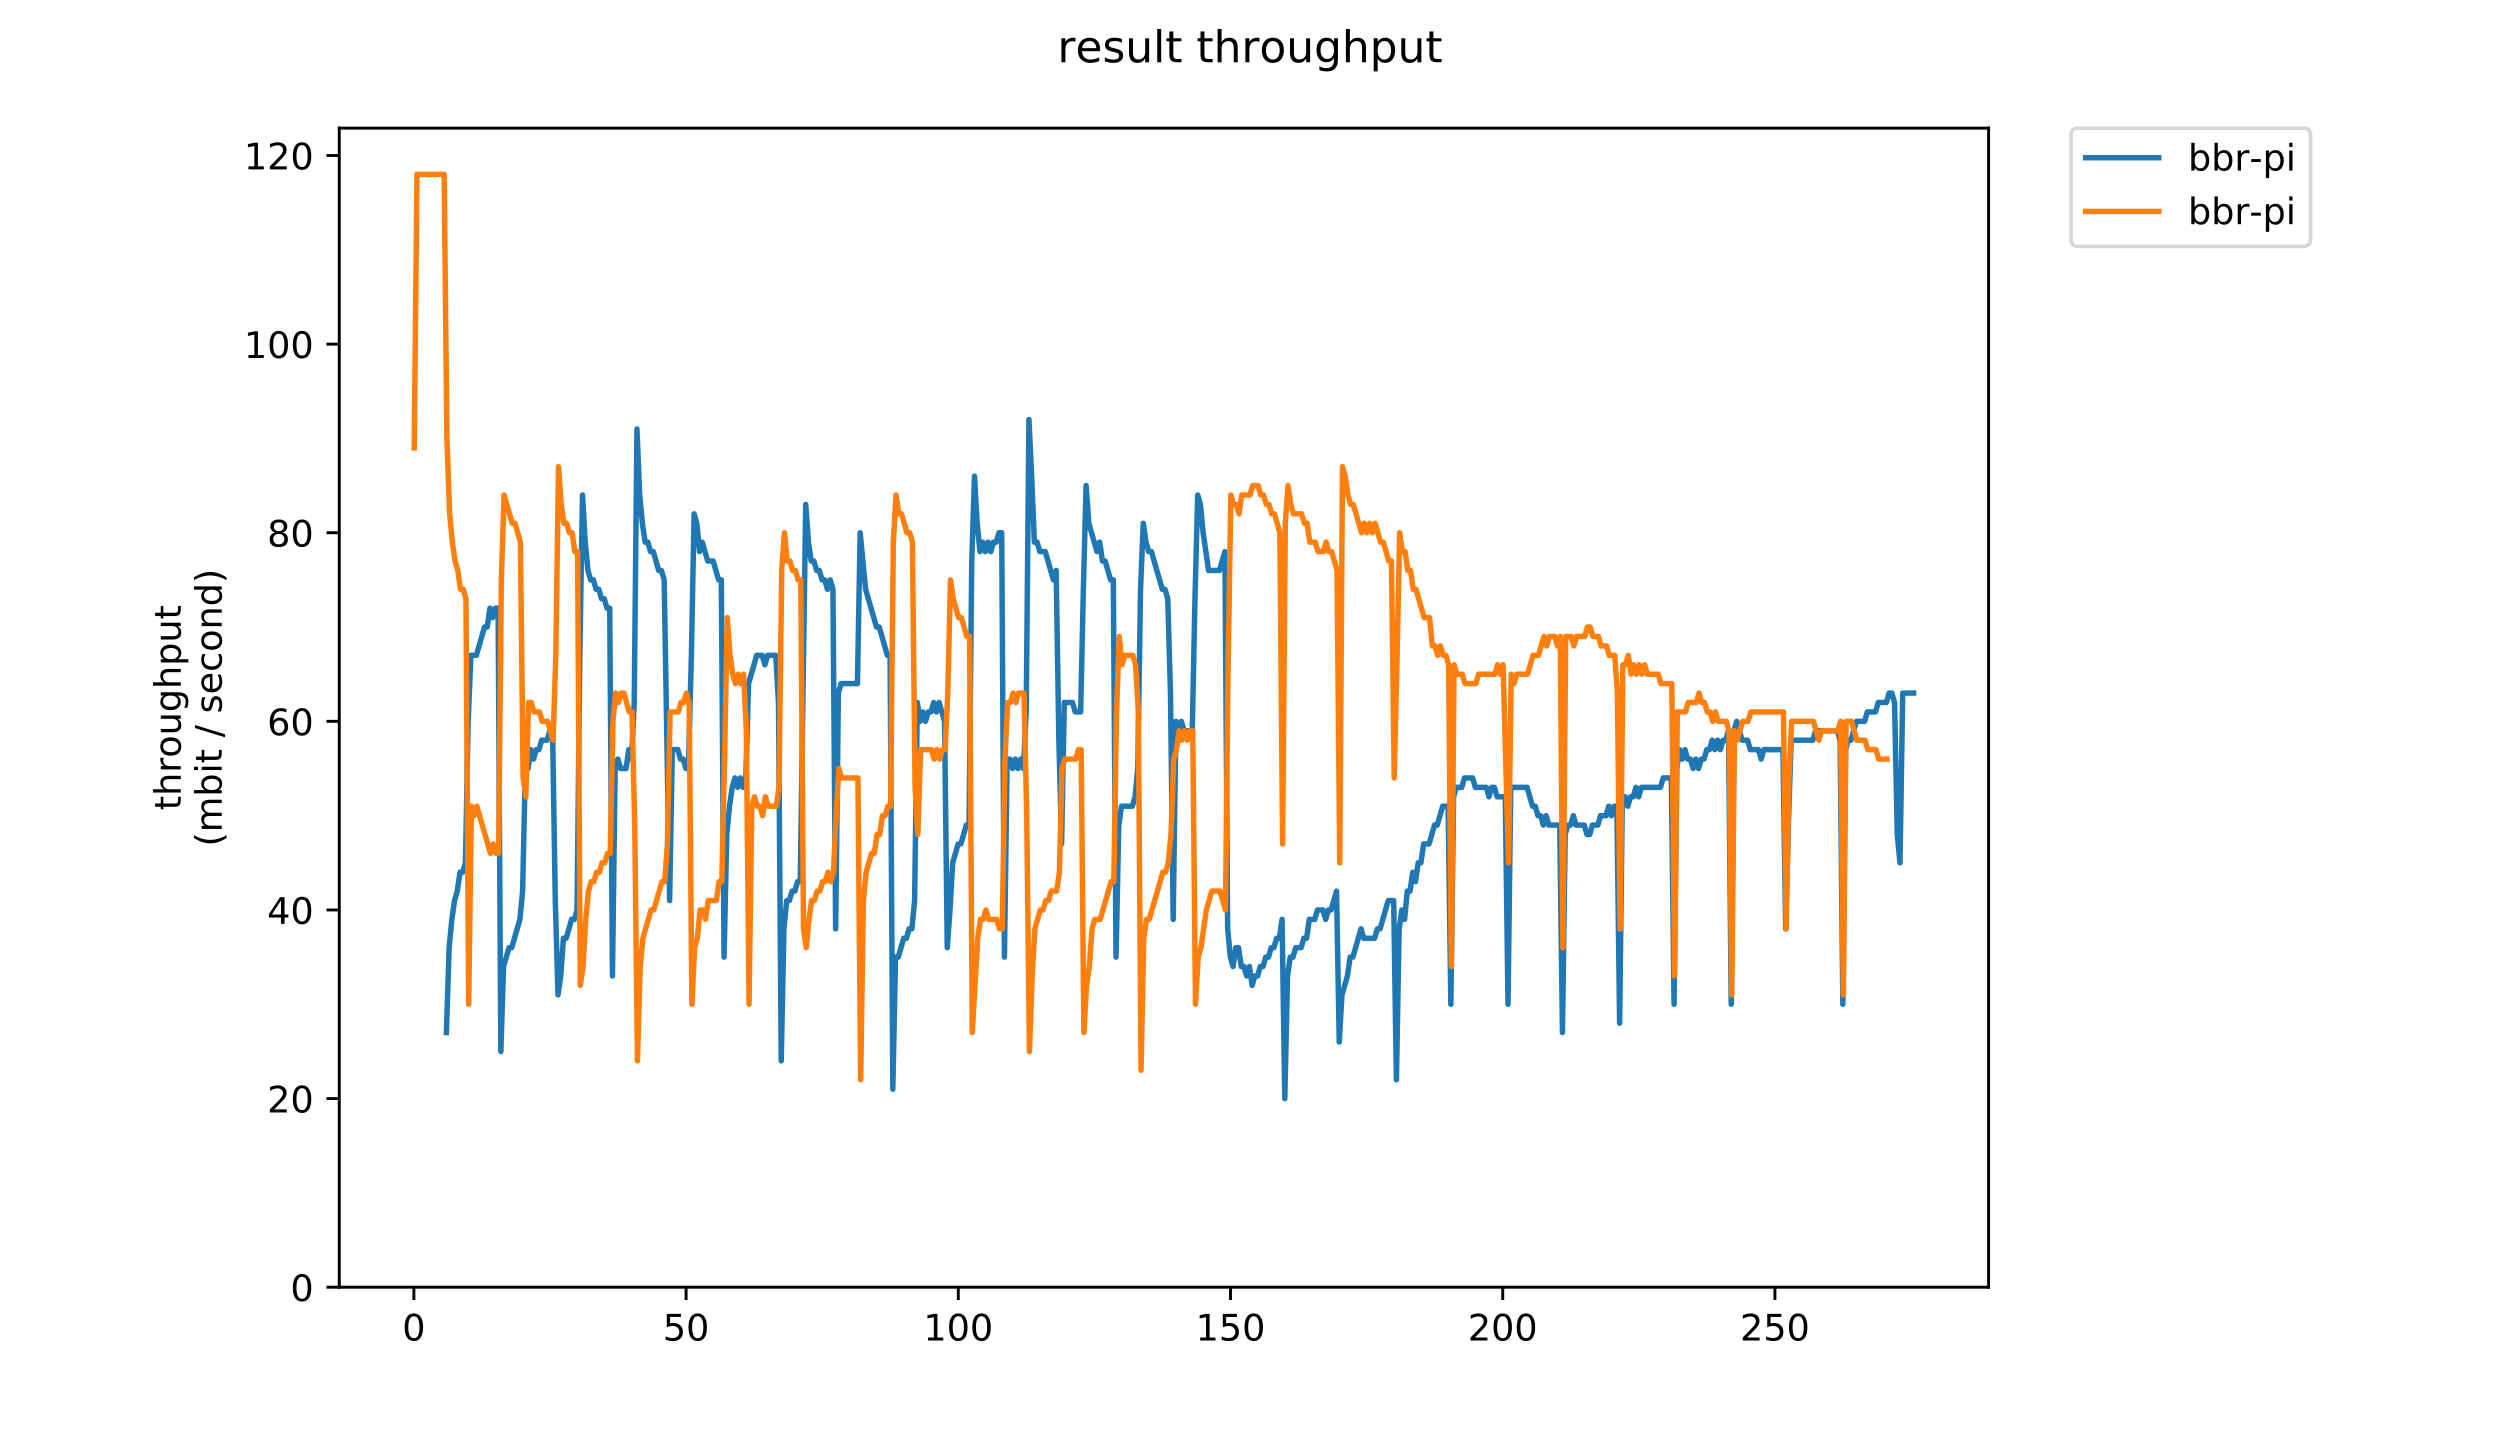 <?xml version="1.0" encoding="utf-8" standalone="no"?>
<!DOCTYPE svg PUBLIC "-//W3C//DTD SVG 1.1//EN"
  "http://www.w3.org/Graphics/SVG/1.1/DTD/svg11.dtd">
<!-- Created with matplotlib (https://matplotlib.org/) -->
<svg height="396pt" version="1.1" viewBox="0 0 684 396" width="684pt" xmlns="http://www.w3.org/2000/svg" xmlns:xlink="http://www.w3.org/1999/xlink">
 <defs>
  <style type="text/css">
*{stroke-linecap:butt;stroke-linejoin:round;}
  </style>
 </defs>
 <g id="figure_1">
  <g id="patch_1">
   <path d="M 0 396 
L 684 396 
L 684 0 
L 0 0 
z
" style="fill:#ffffff;"/>
  </g>
  <g id="axes_1">
   <g id="patch_2">
    <path d="M 92.824 352.174 
L 544.074 352.174 
L 544.074 35.062 
L 92.824 35.062 
z
" style="fill:#ffffff;"/>
   </g>
   <g id="matplotlib.axis_1">
    <g id="xtick_1">
     <g id="line2d_1">
      <defs>
       <path d="M 0 0 
L 0 3.5 
" id="mc7d9adb7de" style="stroke:#000000;stroke-width:0.8;"/>
      </defs>
      <g>
       <use style="stroke:#000000;stroke-width:0.8;" x="113.238" xlink:href="#mc7d9adb7de" y="352.174"/>
      </g>
     </g>
     <g id="text_1">
      <!-- 0 -->
      <defs>
       <path d="M 31.781 66.406 
Q 24.172 66.406 20.328 58.906 
Q 16.5 51.422 16.5 36.375 
Q 16.5 21.391 20.328 13.891 
Q 24.172 6.391 31.781 6.391 
Q 39.453 6.391 43.281 13.891 
Q 47.125 21.391 47.125 36.375 
Q 47.125 51.422 43.281 58.906 
Q 39.453 66.406 31.781 66.406 
z
M 31.781 74.219 
Q 44.047 74.219 50.516 64.516 
Q 56.984 54.828 56.984 36.375 
Q 56.984 17.969 50.516 8.266 
Q 44.047 -1.422 31.781 -1.422 
Q 19.531 -1.422 13.062 8.266 
Q 6.594 17.969 6.594 36.375 
Q 6.594 54.828 13.062 64.516 
Q 19.531 74.219 31.781 74.219 
z
" id="DejaVuSans-48"/>
      </defs>
      <g transform="translate(110.057 366.773)scale(0.1 -0.1)">
       <use xlink:href="#DejaVuSans-48"/>
      </g>
     </g>
    </g>
    <g id="xtick_2">
     <g id="line2d_2">
      <g>
       <use style="stroke:#000000;stroke-width:0.8;" x="187.715" xlink:href="#mc7d9adb7de" y="352.174"/>
      </g>
     </g>
     <g id="text_2">
      <!-- 50 -->
      <defs>
       <path d="M 10.797 72.906 
L 49.516 72.906 
L 49.516 64.594 
L 19.828 64.594 
L 19.828 46.734 
Q 21.969 47.469 24.109 47.828 
Q 26.266 48.188 28.422 48.188 
Q 40.625 48.188 47.75 41.5 
Q 54.891 34.812 54.891 23.391 
Q 54.891 11.625 47.562 5.094 
Q 40.234 -1.422 26.906 -1.422 
Q 22.312 -1.422 17.547 -0.641 
Q 12.797 0.141 7.719 1.703 
L 7.719 11.625 
Q 12.109 9.234 16.797 8.062 
Q 21.484 6.891 26.703 6.891 
Q 35.156 6.891 40.078 11.328 
Q 45.016 15.766 45.016 23.391 
Q 45.016 31 40.078 35.438 
Q 35.156 39.891 26.703 39.891 
Q 22.75 39.891 18.812 39.016 
Q 14.891 38.141 10.797 36.281 
z
" id="DejaVuSans-53"/>
      </defs>
      <g transform="translate(181.353 366.773)scale(0.1 -0.1)">
       <use xlink:href="#DejaVuSans-53"/>
       <use x="63.623" xlink:href="#DejaVuSans-48"/>
      </g>
     </g>
    </g>
    <g id="xtick_3">
     <g id="line2d_3">
      <g>
       <use style="stroke:#000000;stroke-width:0.8;" x="262.192" xlink:href="#mc7d9adb7de" y="352.174"/>
      </g>
     </g>
     <g id="text_3">
      <!-- 100 -->
      <defs>
       <path d="M 12.406 8.297 
L 28.516 8.297 
L 28.516 63.922 
L 10.984 60.406 
L 10.984 69.391 
L 28.422 72.906 
L 38.281 72.906 
L 38.281 8.297 
L 54.391 8.297 
L 54.391 0 
L 12.406 0 
z
" id="DejaVuSans-49"/>
      </defs>
      <g transform="translate(252.648 366.773)scale(0.1 -0.1)">
       <use xlink:href="#DejaVuSans-49"/>
       <use x="63.623" xlink:href="#DejaVuSans-48"/>
       <use x="127.246" xlink:href="#DejaVuSans-48"/>
      </g>
     </g>
    </g>
    <g id="xtick_4">
     <g id="line2d_4">
      <g>
       <use style="stroke:#000000;stroke-width:0.8;" x="336.668" xlink:href="#mc7d9adb7de" y="352.174"/>
      </g>
     </g>
     <g id="text_4">
      <!-- 150 -->
      <g transform="translate(327.124 366.773)scale(0.1 -0.1)">
       <use xlink:href="#DejaVuSans-49"/>
       <use x="63.623" xlink:href="#DejaVuSans-53"/>
       <use x="127.246" xlink:href="#DejaVuSans-48"/>
      </g>
     </g>
    </g>
    <g id="xtick_5">
     <g id="line2d_5">
      <g>
       <use style="stroke:#000000;stroke-width:0.8;" x="411.145" xlink:href="#mc7d9adb7de" y="352.174"/>
      </g>
     </g>
     <g id="text_5">
      <!-- 200 -->
      <defs>
       <path d="M 19.188 8.297 
L 53.609 8.297 
L 53.609 0 
L 7.328 0 
L 7.328 8.297 
Q 12.938 14.109 22.625 23.891 
Q 32.328 33.688 34.812 36.531 
Q 39.547 41.844 41.422 45.531 
Q 43.312 49.219 43.312 52.781 
Q 43.312 58.594 39.234 62.25 
Q 35.156 65.922 28.609 65.922 
Q 23.969 65.922 18.812 64.312 
Q 13.672 62.703 7.812 59.422 
L 7.812 69.391 
Q 13.766 71.781 18.938 73 
Q 24.125 74.219 28.422 74.219 
Q 39.75 74.219 46.484 68.547 
Q 53.219 62.891 53.219 53.422 
Q 53.219 48.922 51.531 44.891 
Q 49.859 40.875 45.406 35.406 
Q 44.188 33.984 37.641 27.219 
Q 31.109 20.453 19.188 8.297 
z
" id="DejaVuSans-50"/>
      </defs>
      <g transform="translate(401.601 366.773)scale(0.1 -0.1)">
       <use xlink:href="#DejaVuSans-50"/>
       <use x="63.623" xlink:href="#DejaVuSans-48"/>
       <use x="127.246" xlink:href="#DejaVuSans-48"/>
      </g>
     </g>
    </g>
    <g id="xtick_6">
     <g id="line2d_6">
      <g>
       <use style="stroke:#000000;stroke-width:0.8;" x="485.621" xlink:href="#mc7d9adb7de" y="352.174"/>
      </g>
     </g>
     <g id="text_6">
      <!-- 250 -->
      <g transform="translate(476.077 366.773)scale(0.1 -0.1)">
       <use xlink:href="#DejaVuSans-50"/>
       <use x="63.623" xlink:href="#DejaVuSans-53"/>
       <use x="127.246" xlink:href="#DejaVuSans-48"/>
      </g>
     </g>
    </g>
   </g>
   <g id="matplotlib.axis_2">
    <g id="ytick_1">
     <g id="line2d_7">
      <defs>
       <path d="M 0 0 
L -3.5 0 
" id="m22901c8620" style="stroke:#000000;stroke-width:0.8;"/>
      </defs>
      <g>
       <use style="stroke:#000000;stroke-width:0.8;" x="92.824" xlink:href="#m22901c8620" y="352.174"/>
      </g>
     </g>
     <g id="text_7">
      <!-- 0 -->
      <g transform="translate(79.461 355.973)scale(0.1 -0.1)">
       <use xlink:href="#DejaVuSans-48"/>
      </g>
     </g>
    </g>
    <g id="ytick_2">
     <g id="line2d_8">
      <g>
       <use style="stroke:#000000;stroke-width:0.8;" x="92.824" xlink:href="#m22901c8620" y="300.569"/>
      </g>
     </g>
     <g id="text_8">
      <!-- 20 -->
      <g transform="translate(73.099 304.369)scale(0.1 -0.1)">
       <use xlink:href="#DejaVuSans-50"/>
       <use x="63.623" xlink:href="#DejaVuSans-48"/>
      </g>
     </g>
    </g>
    <g id="ytick_3">
     <g id="line2d_9">
      <g>
       <use style="stroke:#000000;stroke-width:0.8;" x="92.824" xlink:href="#m22901c8620" y="248.965"/>
      </g>
     </g>
     <g id="text_9">
      <!-- 40 -->
      <defs>
       <path d="M 37.797 64.312 
L 12.891 25.391 
L 37.797 25.391 
z
M 35.203 72.906 
L 47.609 72.906 
L 47.609 25.391 
L 58.016 25.391 
L 58.016 17.188 
L 47.609 17.188 
L 47.609 0 
L 37.797 0 
L 37.797 17.188 
L 4.891 17.188 
L 4.891 26.703 
z
" id="DejaVuSans-52"/>
      </defs>
      <g transform="translate(73.099 252.764)scale(0.1 -0.1)">
       <use xlink:href="#DejaVuSans-52"/>
       <use x="63.623" xlink:href="#DejaVuSans-48"/>
      </g>
     </g>
    </g>
    <g id="ytick_4">
     <g id="line2d_10">
      <g>
       <use style="stroke:#000000;stroke-width:0.8;" x="92.824" xlink:href="#m22901c8620" y="197.36"/>
      </g>
     </g>
     <g id="text_10">
      <!-- 60 -->
      <defs>
       <path d="M 33.016 40.375 
Q 26.375 40.375 22.484 35.828 
Q 18.609 31.297 18.609 23.391 
Q 18.609 15.531 22.484 10.953 
Q 26.375 6.391 33.016 6.391 
Q 39.656 6.391 43.531 10.953 
Q 47.406 15.531 47.406 23.391 
Q 47.406 31.297 43.531 35.828 
Q 39.656 40.375 33.016 40.375 
z
M 52.594 71.297 
L 52.594 62.312 
Q 48.875 64.062 45.094 64.984 
Q 41.312 65.922 37.594 65.922 
Q 27.828 65.922 22.672 59.328 
Q 17.531 52.734 16.797 39.406 
Q 19.672 43.656 24.016 45.922 
Q 28.375 48.188 33.594 48.188 
Q 44.578 48.188 50.953 41.516 
Q 57.328 34.859 57.328 23.391 
Q 57.328 12.156 50.688 5.359 
Q 44.047 -1.422 33.016 -1.422 
Q 20.359 -1.422 13.672 8.266 
Q 6.984 17.969 6.984 36.375 
Q 6.984 53.656 15.188 63.938 
Q 23.391 74.219 37.203 74.219 
Q 40.922 74.219 44.703 73.484 
Q 48.484 72.75 52.594 71.297 
z
" id="DejaVuSans-54"/>
      </defs>
      <g transform="translate(73.099 201.159)scale(0.1 -0.1)">
       <use xlink:href="#DejaVuSans-54"/>
       <use x="63.623" xlink:href="#DejaVuSans-48"/>
      </g>
     </g>
    </g>
    <g id="ytick_5">
     <g id="line2d_11">
      <g>
       <use style="stroke:#000000;stroke-width:0.8;" x="92.824" xlink:href="#m22901c8620" y="145.755"/>
      </g>
     </g>
     <g id="text_11">
      <!-- 80 -->
      <defs>
       <path d="M 31.781 34.625 
Q 24.75 34.625 20.719 30.859 
Q 16.703 27.094 16.703 20.516 
Q 16.703 13.922 20.719 10.156 
Q 24.75 6.391 31.781 6.391 
Q 38.812 6.391 42.859 10.172 
Q 46.922 13.969 46.922 20.516 
Q 46.922 27.094 42.891 30.859 
Q 38.875 34.625 31.781 34.625 
z
M 21.922 38.812 
Q 15.578 40.375 12.031 44.719 
Q 8.5 49.078 8.5 55.328 
Q 8.5 64.062 14.719 69.141 
Q 20.953 74.219 31.781 74.219 
Q 42.672 74.219 48.875 69.141 
Q 55.078 64.062 55.078 55.328 
Q 55.078 49.078 51.531 44.719 
Q 48 40.375 41.703 38.812 
Q 48.828 37.156 52.797 32.312 
Q 56.781 27.484 56.781 20.516 
Q 56.781 9.906 50.312 4.234 
Q 43.844 -1.422 31.781 -1.422 
Q 19.734 -1.422 13.25 4.234 
Q 6.781 9.906 6.781 20.516 
Q 6.781 27.484 10.781 32.312 
Q 14.797 37.156 21.922 38.812 
z
M 18.312 54.391 
Q 18.312 48.734 21.844 45.562 
Q 25.391 42.391 31.781 42.391 
Q 38.141 42.391 41.719 45.562 
Q 45.312 48.734 45.312 54.391 
Q 45.312 60.062 41.719 63.234 
Q 38.141 66.406 31.781 66.406 
Q 25.391 66.406 21.844 63.234 
Q 18.312 60.062 18.312 54.391 
z
" id="DejaVuSans-56"/>
      </defs>
      <g transform="translate(73.099 149.554)scale(0.1 -0.1)">
       <use xlink:href="#DejaVuSans-56"/>
       <use x="63.623" xlink:href="#DejaVuSans-48"/>
      </g>
     </g>
    </g>
    <g id="ytick_6">
     <g id="line2d_12">
      <g>
       <use style="stroke:#000000;stroke-width:0.8;" x="92.824" xlink:href="#m22901c8620" y="94.15"/>
      </g>
     </g>
     <g id="text_12">
      <!-- 100 -->
      <g transform="translate(66.736 97.949)scale(0.1 -0.1)">
       <use xlink:href="#DejaVuSans-49"/>
       <use x="63.623" xlink:href="#DejaVuSans-48"/>
       <use x="127.246" xlink:href="#DejaVuSans-48"/>
      </g>
     </g>
    </g>
    <g id="ytick_7">
     <g id="line2d_13">
      <g>
       <use style="stroke:#000000;stroke-width:0.8;" x="92.824" xlink:href="#m22901c8620" y="42.545"/>
      </g>
     </g>
     <g id="text_13">
      <!-- 120 -->
      <g transform="translate(66.736 46.344)scale(0.1 -0.1)">
       <use xlink:href="#DejaVuSans-49"/>
       <use x="63.623" xlink:href="#DejaVuSans-50"/>
       <use x="127.246" xlink:href="#DejaVuSans-48"/>
      </g>
     </g>
    </g>
    <g id="text_14">
     <!-- throughput -->
     <defs>
      <path d="M 18.312 70.219 
L 18.312 54.688 
L 36.812 54.688 
L 36.812 47.703 
L 18.312 47.703 
L 18.312 18.016 
Q 18.312 11.328 20.141 9.422 
Q 21.969 7.516 27.594 7.516 
L 36.812 7.516 
L 36.812 0 
L 27.594 0 
Q 17.188 0 13.234 3.875 
Q 9.281 7.766 9.281 18.016 
L 9.281 47.703 
L 2.688 47.703 
L 2.688 54.688 
L 9.281 54.688 
L 9.281 70.219 
z
" id="DejaVuSans-116"/>
      <path d="M 54.891 33.016 
L 54.891 0 
L 45.906 0 
L 45.906 32.719 
Q 45.906 40.484 42.875 44.328 
Q 39.844 48.188 33.797 48.188 
Q 26.516 48.188 22.312 43.547 
Q 18.109 38.922 18.109 30.906 
L 18.109 0 
L 9.078 0 
L 9.078 75.984 
L 18.109 75.984 
L 18.109 46.188 
Q 21.344 51.125 25.703 53.562 
Q 30.078 56 35.797 56 
Q 45.219 56 50.047 50.172 
Q 54.891 44.344 54.891 33.016 
z
" id="DejaVuSans-104"/>
      <path d="M 41.109 46.297 
Q 39.594 47.172 37.812 47.578 
Q 36.031 48 33.891 48 
Q 26.266 48 22.188 43.047 
Q 18.109 38.094 18.109 28.812 
L 18.109 0 
L 9.078 0 
L 9.078 54.688 
L 18.109 54.688 
L 18.109 46.188 
Q 20.953 51.172 25.484 53.578 
Q 30.031 56 36.531 56 
Q 37.453 56 38.578 55.875 
Q 39.703 55.766 41.062 55.516 
z
" id="DejaVuSans-114"/>
      <path d="M 30.609 48.391 
Q 23.391 48.391 19.188 42.75 
Q 14.984 37.109 14.984 27.297 
Q 14.984 17.484 19.156 11.844 
Q 23.344 6.203 30.609 6.203 
Q 37.797 6.203 41.984 11.859 
Q 46.188 17.531 46.188 27.297 
Q 46.188 37.016 41.984 42.703 
Q 37.797 48.391 30.609 48.391 
z
M 30.609 56 
Q 42.328 56 49.016 48.375 
Q 55.719 40.766 55.719 27.297 
Q 55.719 13.875 49.016 6.219 
Q 42.328 -1.422 30.609 -1.422 
Q 18.844 -1.422 12.172 6.219 
Q 5.516 13.875 5.516 27.297 
Q 5.516 40.766 12.172 48.375 
Q 18.844 56 30.609 56 
z
" id="DejaVuSans-111"/>
      <path d="M 8.5 21.578 
L 8.5 54.688 
L 17.484 54.688 
L 17.484 21.922 
Q 17.484 14.156 20.5 10.266 
Q 23.531 6.391 29.594 6.391 
Q 36.859 6.391 41.078 11.031 
Q 45.312 15.672 45.312 23.688 
L 45.312 54.688 
L 54.297 54.688 
L 54.297 0 
L 45.312 0 
L 45.312 8.406 
Q 42.047 3.422 37.719 1 
Q 33.406 -1.422 27.688 -1.422 
Q 18.266 -1.422 13.375 4.438 
Q 8.5 10.297 8.5 21.578 
z
M 31.109 56 
z
" id="DejaVuSans-117"/>
      <path d="M 45.406 27.984 
Q 45.406 37.75 41.375 43.109 
Q 37.359 48.484 30.078 48.484 
Q 22.859 48.484 18.828 43.109 
Q 14.797 37.75 14.797 27.984 
Q 14.797 18.266 18.828 12.891 
Q 22.859 7.516 30.078 7.516 
Q 37.359 7.516 41.375 12.891 
Q 45.406 18.266 45.406 27.984 
z
M 54.391 6.781 
Q 54.391 -7.172 48.188 -13.984 
Q 42 -20.797 29.203 -20.797 
Q 24.469 -20.797 20.266 -20.094 
Q 16.062 -19.391 12.109 -17.922 
L 12.109 -9.188 
Q 16.062 -11.328 19.922 -12.344 
Q 23.781 -13.375 27.781 -13.375 
Q 36.625 -13.375 41.016 -8.766 
Q 45.406 -4.156 45.406 5.172 
L 45.406 9.625 
Q 42.625 4.781 38.281 2.391 
Q 33.938 0 27.875 0 
Q 17.828 0 11.672 7.656 
Q 5.516 15.328 5.516 27.984 
Q 5.516 40.672 11.672 48.328 
Q 17.828 56 27.875 56 
Q 33.938 56 38.281 53.609 
Q 42.625 51.219 45.406 46.391 
L 45.406 54.688 
L 54.391 54.688 
z
" id="DejaVuSans-103"/>
      <path d="M 18.109 8.203 
L 18.109 -20.797 
L 9.078 -20.797 
L 9.078 54.688 
L 18.109 54.688 
L 18.109 46.391 
Q 20.953 51.266 25.266 53.625 
Q 29.594 56 35.594 56 
Q 45.562 56 51.781 48.094 
Q 58.016 40.188 58.016 27.297 
Q 58.016 14.406 51.781 6.484 
Q 45.562 -1.422 35.594 -1.422 
Q 29.594 -1.422 25.266 0.953 
Q 20.953 3.328 18.109 8.203 
z
M 48.688 27.297 
Q 48.688 37.203 44.609 42.844 
Q 40.531 48.484 33.406 48.484 
Q 26.266 48.484 22.188 42.844 
Q 18.109 37.203 18.109 27.297 
Q 18.109 17.391 22.188 11.75 
Q 26.266 6.109 33.406 6.109 
Q 40.531 6.109 44.609 11.75 
Q 48.688 17.391 48.688 27.297 
z
" id="DejaVuSans-112"/>
     </defs>
     <g transform="translate(49.459 221.675)rotate(-90)scale(0.1 -0.1)">
      <use xlink:href="#DejaVuSans-116"/>
      <use x="39.209" xlink:href="#DejaVuSans-104"/>
      <use x="102.588" xlink:href="#DejaVuSans-114"/>
      <use x="143.67" xlink:href="#DejaVuSans-111"/>
      <use x="204.852" xlink:href="#DejaVuSans-117"/>
      <use x="268.23" xlink:href="#DejaVuSans-103"/>
      <use x="331.707" xlink:href="#DejaVuSans-104"/>
      <use x="395.086" xlink:href="#DejaVuSans-112"/>
      <use x="458.562" xlink:href="#DejaVuSans-117"/>
      <use x="521.941" xlink:href="#DejaVuSans-116"/>
     </g>
     <!-- (mbit / second) -->
     <defs>
      <path d="M 31 75.875 
Q 24.469 64.656 21.281 53.656 
Q 18.109 42.672 18.109 31.391 
Q 18.109 20.125 21.312 9.062 
Q 24.516 -2 31 -13.188 
L 23.188 -13.188 
Q 15.875 -1.703 12.234 9.375 
Q 8.594 20.453 8.594 31.391 
Q 8.594 42.281 12.203 53.312 
Q 15.828 64.359 23.188 75.875 
z
" id="DejaVuSans-40"/>
      <path d="M 52 44.188 
Q 55.375 50.25 60.062 53.125 
Q 64.75 56 71.094 56 
Q 79.641 56 84.281 50.016 
Q 88.922 44.047 88.922 33.016 
L 88.922 0 
L 79.891 0 
L 79.891 32.719 
Q 79.891 40.578 77.094 44.375 
Q 74.312 48.188 68.609 48.188 
Q 61.625 48.188 57.562 43.547 
Q 53.516 38.922 53.516 30.906 
L 53.516 0 
L 44.484 0 
L 44.484 32.719 
Q 44.484 40.625 41.703 44.406 
Q 38.922 48.188 33.109 48.188 
Q 26.219 48.188 22.156 43.531 
Q 18.109 38.875 18.109 30.906 
L 18.109 0 
L 9.078 0 
L 9.078 54.688 
L 18.109 54.688 
L 18.109 46.188 
Q 21.188 51.219 25.484 53.609 
Q 29.781 56 35.688 56 
Q 41.656 56 45.828 52.969 
Q 50 49.953 52 44.188 
z
" id="DejaVuSans-109"/>
      <path d="M 48.688 27.297 
Q 48.688 37.203 44.609 42.844 
Q 40.531 48.484 33.406 48.484 
Q 26.266 48.484 22.188 42.844 
Q 18.109 37.203 18.109 27.297 
Q 18.109 17.391 22.188 11.75 
Q 26.266 6.109 33.406 6.109 
Q 40.531 6.109 44.609 11.75 
Q 48.688 17.391 48.688 27.297 
z
M 18.109 46.391 
Q 20.953 51.266 25.266 53.625 
Q 29.594 56 35.594 56 
Q 45.562 56 51.781 48.094 
Q 58.016 40.188 58.016 27.297 
Q 58.016 14.406 51.781 6.484 
Q 45.562 -1.422 35.594 -1.422 
Q 29.594 -1.422 25.266 0.953 
Q 20.953 3.328 18.109 8.203 
L 18.109 0 
L 9.078 0 
L 9.078 75.984 
L 18.109 75.984 
z
" id="DejaVuSans-98"/>
      <path d="M 9.422 54.688 
L 18.406 54.688 
L 18.406 0 
L 9.422 0 
z
M 9.422 75.984 
L 18.406 75.984 
L 18.406 64.594 
L 9.422 64.594 
z
" id="DejaVuSans-105"/>
      <path id="DejaVuSans-32"/>
      <path d="M 25.391 72.906 
L 33.688 72.906 
L 8.297 -9.281 
L 0 -9.281 
z
" id="DejaVuSans-47"/>
      <path d="M 44.281 53.078 
L 44.281 44.578 
Q 40.484 46.531 36.375 47.5 
Q 32.281 48.484 27.875 48.484 
Q 21.188 48.484 17.844 46.438 
Q 14.5 44.391 14.5 40.281 
Q 14.5 37.156 16.891 35.375 
Q 19.281 33.594 26.516 31.984 
L 29.594 31.297 
Q 39.156 29.25 43.188 25.516 
Q 47.219 21.781 47.219 15.094 
Q 47.219 7.469 41.188 3.016 
Q 35.156 -1.422 24.609 -1.422 
Q 20.219 -1.422 15.453 -0.562 
Q 10.688 0.297 5.422 2 
L 5.422 11.281 
Q 10.406 8.688 15.234 7.391 
Q 20.062 6.109 24.812 6.109 
Q 31.156 6.109 34.562 8.281 
Q 37.984 10.453 37.984 14.406 
Q 37.984 18.062 35.516 20.016 
Q 33.062 21.969 24.703 23.781 
L 21.578 24.516 
Q 13.234 26.266 9.516 29.906 
Q 5.812 33.547 5.812 39.891 
Q 5.812 47.609 11.281 51.797 
Q 16.75 56 26.812 56 
Q 31.781 56 36.172 55.266 
Q 40.578 54.547 44.281 53.078 
z
" id="DejaVuSans-115"/>
      <path d="M 56.203 29.594 
L 56.203 25.203 
L 14.891 25.203 
Q 15.484 15.922 20.484 11.062 
Q 25.484 6.203 34.422 6.203 
Q 39.594 6.203 44.453 7.469 
Q 49.312 8.734 54.109 11.281 
L 54.109 2.781 
Q 49.266 0.734 44.188 -0.344 
Q 39.109 -1.422 33.891 -1.422 
Q 20.797 -1.422 13.156 6.188 
Q 5.516 13.812 5.516 26.812 
Q 5.516 40.234 12.766 48.109 
Q 20.016 56 32.328 56 
Q 43.359 56 49.781 48.891 
Q 56.203 41.797 56.203 29.594 
z
M 47.219 32.234 
Q 47.125 39.594 43.094 43.984 
Q 39.062 48.391 32.422 48.391 
Q 24.906 48.391 20.391 44.141 
Q 15.875 39.891 15.188 32.172 
z
" id="DejaVuSans-101"/>
      <path d="M 48.781 52.594 
L 48.781 44.188 
Q 44.969 46.297 41.141 47.344 
Q 37.312 48.391 33.406 48.391 
Q 24.656 48.391 19.812 42.844 
Q 14.984 37.312 14.984 27.297 
Q 14.984 17.281 19.812 11.734 
Q 24.656 6.203 33.406 6.203 
Q 37.312 6.203 41.141 7.25 
Q 44.969 8.297 48.781 10.406 
L 48.781 2.094 
Q 45.016 0.344 40.984 -0.531 
Q 36.969 -1.422 32.422 -1.422 
Q 20.062 -1.422 12.781 6.344 
Q 5.516 14.109 5.516 27.297 
Q 5.516 40.672 12.859 48.328 
Q 20.219 56 33.016 56 
Q 37.156 56 41.109 55.141 
Q 45.062 54.297 48.781 52.594 
z
" id="DejaVuSans-99"/>
      <path d="M 54.891 33.016 
L 54.891 0 
L 45.906 0 
L 45.906 32.719 
Q 45.906 40.484 42.875 44.328 
Q 39.844 48.188 33.797 48.188 
Q 26.516 48.188 22.312 43.547 
Q 18.109 38.922 18.109 30.906 
L 18.109 0 
L 9.078 0 
L 9.078 54.688 
L 18.109 54.688 
L 18.109 46.188 
Q 21.344 51.125 25.703 53.562 
Q 30.078 56 35.797 56 
Q 45.219 56 50.047 50.172 
Q 54.891 44.344 54.891 33.016 
z
" id="DejaVuSans-110"/>
      <path d="M 45.406 46.391 
L 45.406 75.984 
L 54.391 75.984 
L 54.391 0 
L 45.406 0 
L 45.406 8.203 
Q 42.578 3.328 38.25 0.953 
Q 33.938 -1.422 27.875 -1.422 
Q 17.969 -1.422 11.734 6.484 
Q 5.516 14.406 5.516 27.297 
Q 5.516 40.188 11.734 48.094 
Q 17.969 56 27.875 56 
Q 33.938 56 38.25 53.625 
Q 42.578 51.266 45.406 46.391 
z
M 14.797 27.297 
Q 14.797 17.391 18.875 11.75 
Q 22.953 6.109 30.078 6.109 
Q 37.203 6.109 41.297 11.75 
Q 45.406 17.391 45.406 27.297 
Q 45.406 37.203 41.297 42.844 
Q 37.203 48.484 30.078 48.484 
Q 22.953 48.484 18.875 42.844 
Q 14.797 37.203 14.797 27.297 
z
" id="DejaVuSans-100"/>
      <path d="M 8.016 75.875 
L 15.828 75.875 
Q 23.141 64.359 26.781 53.312 
Q 30.422 42.281 30.422 31.391 
Q 30.422 20.453 26.781 9.375 
Q 23.141 -1.703 15.828 -13.188 
L 8.016 -13.188 
Q 14.5 -2 17.703 9.062 
Q 20.906 20.125 20.906 31.391 
Q 20.906 42.672 17.703 53.656 
Q 14.5 64.656 8.016 75.875 
z
" id="DejaVuSans-41"/>
     </defs>
     <g transform="translate(60.657 231.609)rotate(-90)scale(0.1 -0.1)">
      <use xlink:href="#DejaVuSans-40"/>
      <use x="39.014" xlink:href="#DejaVuSans-109"/>
      <use x="136.426" xlink:href="#DejaVuSans-98"/>
      <use x="199.902" xlink:href="#DejaVuSans-105"/>
      <use x="227.686" xlink:href="#DejaVuSans-116"/>
      <use x="266.895" xlink:href="#DejaVuSans-32"/>
      <use x="298.682" xlink:href="#DejaVuSans-47"/>
      <use x="332.373" xlink:href="#DejaVuSans-32"/>
      <use x="364.16" xlink:href="#DejaVuSans-115"/>
      <use x="416.26" xlink:href="#DejaVuSans-101"/>
      <use x="477.783" xlink:href="#DejaVuSans-99"/>
      <use x="532.764" xlink:href="#DejaVuSans-111"/>
      <use x="593.945" xlink:href="#DejaVuSans-110"/>
      <use x="657.324" xlink:href="#DejaVuSans-100"/>
      <use x="720.801" xlink:href="#DejaVuSans-41"/>
     </g>
    </g>
   </g>
   <g id="line2d_14">
    <path clip-path="url(#p2b91ff6336)" d="M 122.134 282.508 
L 122.879 259.285 
L 123.623 251.545 
L 124.368 246.384 
L 125.113 243.804 
L 125.858 238.644 
L 126.603 238.644 
L 127.347 236.063 
L 128.092 197.36 
L 128.837 179.298 
L 130.326 179.298 
L 132.561 171.557 
L 133.305 171.557 
L 134.05 166.397 
L 134.795 168.977 
L 135.54 166.397 
L 136.284 166.397 
L 137.029 287.668 
L 137.774 264.446 
L 139.264 259.285 
L 140.008 259.285 
L 142.243 251.545 
L 142.987 243.804 
L 143.732 210.261 
L 144.477 210.261 
L 145.222 205.1 
L 145.966 207.681 
L 146.711 205.1 
L 147.456 205.1 
L 148.201 202.52 
L 149.69 202.52 
L 150.435 199.94 
L 151.18 199.94 
L 151.925 246.384 
L 152.669 272.187 
L 153.414 267.026 
L 154.159 256.705 
L 154.904 256.705 
L 156.393 251.545 
L 157.138 251.545 
L 157.883 248.965 
L 158.627 179.298 
L 159.372 135.434 
L 160.117 148.335 
L 160.862 156.076 
L 161.607 158.656 
L 162.351 158.656 
L 163.096 161.236 
L 163.841 161.236 
L 164.586 163.817 
L 165.33 163.817 
L 166.075 166.397 
L 166.82 166.397 
L 167.565 267.026 
L 168.309 210.261 
L 169.054 207.681 
L 169.799 210.261 
L 171.288 210.261 
L 172.033 205.1 
L 172.778 207.681 
L 173.523 192.199 
L 174.268 117.372 
L 175.012 135.434 
L 175.757 143.175 
L 176.502 148.335 
L 177.247 148.335 
L 177.991 150.915 
L 178.736 150.915 
L 180.226 156.076 
L 180.97 156.076 
L 181.715 158.656 
L 183.205 246.384 
L 183.949 205.1 
L 185.439 205.1 
L 186.184 207.681 
L 186.929 207.681 
L 187.673 210.261 
L 188.418 207.681 
L 189.163 179.298 
L 189.908 140.594 
L 190.652 143.175 
L 191.397 150.915 
L 192.142 148.335 
L 193.631 153.496 
L 195.121 153.496 
L 196.61 158.656 
L 197.355 158.656 
L 198.1 261.866 
L 198.845 228.323 
L 199.59 220.582 
L 200.334 215.421 
L 201.079 212.841 
L 201.824 215.421 
L 202.569 212.841 
L 203.313 215.421 
L 204.058 212.841 
L 204.803 187.039 
L 207.037 179.298 
L 208.527 179.298 
L 209.271 181.878 
L 210.016 179.298 
L 212.251 179.298 
L 212.995 192.199 
L 213.74 290.248 
L 214.485 254.125 
L 215.23 246.384 
L 215.974 246.384 
L 216.719 243.804 
L 217.464 243.804 
L 218.209 241.224 
L 218.953 241.224 
L 220.443 138.014 
L 221.188 148.335 
L 221.933 153.496 
L 222.677 153.496 
L 223.422 156.076 
L 224.167 156.076 
L 224.912 158.656 
L 225.656 158.656 
L 226.401 161.236 
L 227.146 158.656 
L 227.891 161.236 
L 228.635 254.125 
L 229.38 189.619 
L 230.125 187.039 
L 234.594 187.039 
L 235.338 145.755 
L 236.828 161.236 
L 239.807 171.557 
L 240.552 171.557 
L 242.786 179.298 
L 243.531 179.298 
L 244.275 297.989 
L 245.02 261.866 
L 245.765 261.866 
L 247.255 256.705 
L 247.999 256.705 
L 248.744 254.125 
L 249.489 254.125 
L 250.234 246.384 
L 250.978 192.199 
L 251.723 197.36 
L 252.468 194.779 
L 253.213 197.36 
L 253.957 194.779 
L 254.702 194.779 
L 255.447 192.199 
L 256.192 194.779 
L 256.936 192.199 
L 258.426 197.36 
L 259.171 259.285 
L 259.916 248.965 
L 260.66 236.063 
L 262.15 230.903 
L 262.895 230.903 
L 264.384 225.742 
L 265.129 225.742 
L 265.874 153.496 
L 266.618 130.273 
L 267.363 143.175 
L 268.108 150.915 
L 268.853 148.335 
L 269.598 150.915 
L 270.342 148.335 
L 271.087 150.915 
L 271.832 148.335 
L 272.577 148.335 
L 273.321 145.755 
L 274.066 145.755 
L 274.811 261.866 
L 275.556 207.681 
L 276.3 207.681 
L 277.045 210.261 
L 277.79 207.681 
L 278.535 210.261 
L 279.279 207.681 
L 280.024 210.261 
L 280.769 194.779 
L 281.514 114.792 
L 282.259 130.273 
L 283.003 148.335 
L 283.748 148.335 
L 284.493 150.915 
L 285.982 150.915 
L 288.217 158.656 
L 288.961 156.076 
L 289.706 202.52 
L 290.451 230.903 
L 291.196 192.199 
L 293.43 192.199 
L 294.175 194.779 
L 295.664 194.779 
L 296.409 161.236 
L 297.154 132.854 
L 297.899 143.175 
L 300.133 150.915 
L 300.878 148.335 
L 301.622 153.496 
L 302.367 153.496 
L 303.857 158.656 
L 304.601 158.656 
L 305.346 261.866 
L 306.091 225.742 
L 306.836 220.582 
L 309.815 220.582 
L 310.56 218.002 
L 311.304 210.261 
L 312.049 161.236 
L 312.794 143.175 
L 313.539 148.335 
L 314.283 150.915 
L 315.028 150.915 
L 318.007 161.236 
L 318.752 161.236 
L 319.497 163.817 
L 320.242 189.619 
L 320.986 251.545 
L 321.731 197.36 
L 322.476 199.94 
L 323.221 197.36 
L 323.965 199.94 
L 326.2 199.94 
L 326.944 163.817 
L 327.689 135.434 
L 328.434 138.014 
L 329.179 145.755 
L 330.668 156.076 
L 333.647 156.076 
L 335.137 150.915 
L 335.882 254.125 
L 336.626 261.866 
L 337.371 264.446 
L 338.116 259.285 
L 338.861 259.285 
L 339.605 264.446 
L 340.35 264.446 
L 341.095 267.026 
L 341.84 264.446 
L 342.585 269.606 
L 343.329 267.026 
L 344.074 267.026 
L 344.819 264.446 
L 345.564 264.446 
L 346.308 261.866 
L 347.053 261.866 
L 347.798 259.285 
L 348.543 259.285 
L 349.287 256.705 
L 350.032 256.705 
L 350.777 251.545 
L 351.522 300.569 
L 352.266 267.026 
L 353.011 261.866 
L 353.756 261.866 
L 354.501 259.285 
L 355.99 259.285 
L 356.735 256.705 
L 357.48 256.705 
L 358.225 251.545 
L 359.714 251.545 
L 360.459 248.965 
L 361.948 248.965 
L 362.693 251.545 
L 363.438 248.965 
L 364.183 248.965 
L 365.672 243.804 
L 366.417 285.088 
L 367.162 272.187 
L 368.651 267.026 
L 369.396 261.866 
L 370.141 261.866 
L 372.375 254.125 
L 373.12 256.705 
L 376.099 256.705 
L 376.844 254.125 
L 377.589 254.125 
L 379.823 246.384 
L 381.312 246.384 
L 382.057 295.409 
L 382.802 254.125 
L 383.547 248.965 
L 384.291 251.545 
L 385.036 243.804 
L 385.781 243.804 
L 386.526 238.644 
L 387.27 241.224 
L 388.015 236.063 
L 388.76 236.063 
L 389.505 230.903 
L 390.994 230.903 
L 392.484 225.742 
L 393.229 225.742 
L 394.718 220.582 
L 396.208 220.582 
L 396.952 274.767 
L 397.697 218.002 
L 398.442 215.421 
L 399.931 215.421 
L 400.676 212.841 
L 402.911 212.841 
L 403.655 215.421 
L 406.634 215.421 
L 407.379 218.002 
L 408.124 215.421 
L 408.869 215.421 
L 409.613 218.002 
L 411.848 218.002 
L 412.592 274.767 
L 413.337 215.421 
L 417.806 215.421 
L 419.295 220.582 
L 420.04 220.582 
L 420.785 223.162 
L 421.53 223.162 
L 422.274 225.742 
L 423.019 223.162 
L 423.764 225.742 
L 426.743 225.742 
L 427.488 282.508 
L 428.233 228.323 
L 428.977 225.742 
L 429.722 225.742 
L 430.467 223.162 
L 431.212 225.742 
L 433.446 225.742 
L 434.191 228.323 
L 434.935 228.323 
L 435.68 225.742 
L 437.17 225.742 
L 437.915 223.162 
L 439.404 223.162 
L 440.149 220.582 
L 440.894 223.162 
L 441.638 220.582 
L 442.383 220.582 
L 443.128 279.927 
L 443.873 218.002 
L 444.617 218.002 
L 445.362 220.582 
L 446.107 218.002 
L 446.852 218.002 
L 447.596 215.421 
L 448.341 218.002 
L 449.086 215.421 
L 454.299 215.421 
L 455.044 212.841 
L 457.278 212.841 
L 458.023 274.767 
L 458.768 210.261 
L 459.513 205.1 
L 460.257 207.681 
L 461.002 205.1 
L 461.747 207.681 
L 462.492 207.681 
L 463.237 210.261 
L 463.981 207.681 
L 464.726 210.261 
L 465.471 207.681 
L 466.216 207.681 
L 466.96 205.1 
L 467.705 205.1 
L 468.45 202.52 
L 469.195 205.1 
L 469.939 202.52 
L 470.684 205.1 
L 471.429 202.52 
L 472.174 202.52 
L 472.918 199.94 
L 473.663 274.767 
L 474.408 199.94 
L 475.153 197.36 
L 476.642 202.52 
L 478.132 202.52 
L 478.877 205.1 
L 481.111 205.1 
L 481.856 207.681 
L 482.6 205.1 
L 487.814 205.1 
L 488.559 254.125 
L 489.303 225.742 
L 490.048 202.52 
L 496.006 202.52 
L 496.751 199.94 
L 502.709 199.94 
L 503.454 202.52 
L 504.199 274.767 
L 504.943 205.1 
L 505.688 202.52 
L 506.433 202.52 
L 507.922 197.36 
L 510.157 197.36 
L 510.902 194.779 
L 513.136 194.779 
L 513.881 192.199 
L 516.115 192.199 
L 516.86 189.619 
L 517.604 189.619 
L 518.349 192.199 
L 519.094 228.323 
L 519.839 236.063 
L 520.583 189.619 
L 523.563 189.619 
L 523.563 189.619 
" style="fill:none;stroke:#1f77b4;stroke-linecap:square;stroke-width:1.5;"/>
   </g>
   <g id="line2d_15">
    <path clip-path="url(#p2b91ff6336)" d="M 113.335 122.533 
L 114.08 47.706 
L 121.528 47.706 
L 122.272 119.952 
L 123.017 140.594 
L 123.762 148.335 
L 124.507 153.496 
L 125.252 156.076 
L 125.996 161.236 
L 126.741 161.236 
L 127.486 163.817 
L 128.231 274.767 
L 128.975 220.582 
L 129.72 223.162 
L 130.465 220.582 
L 134.189 233.483 
L 134.933 230.903 
L 135.678 233.483 
L 136.423 233.483 
L 137.168 158.656 
L 137.913 135.434 
L 140.147 143.175 
L 140.892 143.175 
L 142.381 148.335 
L 143.126 212.841 
L 143.871 218.002 
L 144.615 192.199 
L 145.36 192.199 
L 146.105 194.779 
L 147.594 194.779 
L 148.339 197.36 
L 149.829 197.36 
L 151.318 202.52 
L 152.063 179.298 
L 152.808 127.693 
L 153.553 138.014 
L 154.297 143.175 
L 155.042 143.175 
L 155.787 145.755 
L 156.532 145.755 
L 157.276 150.915 
L 158.021 150.915 
L 158.766 269.606 
L 159.511 264.446 
L 160.255 251.545 
L 161 243.804 
L 161.745 241.224 
L 162.49 241.224 
L 163.235 238.644 
L 163.979 238.644 
L 164.724 236.063 
L 165.469 236.063 
L 166.214 233.483 
L 166.958 233.483 
L 167.703 197.36 
L 168.448 189.619 
L 169.193 192.199 
L 169.937 189.619 
L 170.682 189.619 
L 172.172 194.779 
L 172.917 194.779 
L 173.661 225.742 
L 174.406 290.248 
L 175.151 264.446 
L 175.896 256.705 
L 178.13 248.965 
L 178.875 248.965 
L 181.109 241.224 
L 181.854 241.224 
L 182.598 230.903 
L 183.343 194.779 
L 185.578 194.779 
L 186.322 192.199 
L 187.067 192.199 
L 187.812 189.619 
L 188.557 192.199 
L 189.301 274.767 
L 190.046 259.285 
L 190.791 256.705 
L 191.536 248.965 
L 192.28 248.965 
L 193.025 251.545 
L 193.77 246.384 
L 196.004 246.384 
L 196.749 241.224 
L 197.494 241.224 
L 198.239 207.681 
L 198.983 168.977 
L 199.728 179.298 
L 200.473 184.458 
L 201.218 187.039 
L 201.962 184.458 
L 202.707 187.039 
L 203.452 184.458 
L 204.197 199.94 
L 204.941 274.767 
L 205.686 220.582 
L 206.431 218.002 
L 207.176 220.582 
L 207.92 220.582 
L 208.665 223.162 
L 209.41 218.002 
L 210.155 220.582 
L 212.389 220.582 
L 213.134 215.421 
L 213.879 156.076 
L 214.623 145.755 
L 215.368 153.496 
L 216.113 153.496 
L 216.858 156.076 
L 217.602 156.076 
L 218.347 158.656 
L 219.092 158.656 
L 219.837 254.125 
L 220.582 259.285 
L 221.326 251.545 
L 222.071 246.384 
L 222.816 246.384 
L 223.561 243.804 
L 224.305 243.804 
L 225.05 241.224 
L 225.795 241.224 
L 226.54 238.644 
L 227.284 241.224 
L 228.029 238.644 
L 228.774 223.162 
L 229.519 210.261 
L 230.263 212.841 
L 234.732 212.841 
L 235.477 295.409 
L 236.222 246.384 
L 236.966 238.644 
L 238.456 233.483 
L 239.201 233.483 
L 239.945 228.323 
L 240.69 228.323 
L 241.435 223.162 
L 242.18 223.162 
L 242.924 220.582 
L 243.669 220.582 
L 244.414 148.335 
L 245.159 135.434 
L 245.904 140.594 
L 246.648 140.594 
L 248.138 145.755 
L 248.883 145.755 
L 249.627 148.335 
L 250.372 215.421 
L 251.117 228.323 
L 251.862 205.1 
L 254.841 205.1 
L 255.585 207.681 
L 256.33 205.1 
L 257.075 207.681 
L 257.82 205.1 
L 258.565 205.1 
L 259.309 189.619 
L 260.054 158.656 
L 260.799 163.817 
L 262.288 168.977 
L 263.033 168.977 
L 264.523 174.138 
L 265.267 174.138 
L 266.012 282.508 
L 267.502 256.705 
L 268.246 251.545 
L 268.991 251.545 
L 269.736 248.965 
L 270.481 251.545 
L 272.715 251.545 
L 273.46 254.125 
L 274.205 254.125 
L 274.949 207.681 
L 275.694 192.199 
L 276.439 192.199 
L 277.184 189.619 
L 277.928 192.199 
L 278.673 189.619 
L 280.163 189.619 
L 280.908 223.162 
L 281.652 287.668 
L 282.397 267.026 
L 283.142 254.125 
L 284.631 248.965 
L 285.376 248.965 
L 286.121 246.384 
L 286.866 246.384 
L 287.61 243.804 
L 289.1 243.804 
L 289.845 238.644 
L 290.589 210.261 
L 291.334 207.681 
L 294.313 207.681 
L 295.058 205.1 
L 295.803 205.1 
L 296.548 282.508 
L 297.292 269.606 
L 298.037 264.446 
L 298.782 254.125 
L 299.527 251.545 
L 301.016 251.545 
L 303.995 241.224 
L 304.74 241.224 
L 305.485 194.779 
L 306.23 174.138 
L 306.974 181.878 
L 307.719 179.298 
L 309.953 179.298 
L 310.698 181.878 
L 311.443 194.779 
L 312.188 292.829 
L 312.932 256.705 
L 313.677 251.545 
L 314.422 251.545 
L 318.146 238.644 
L 318.891 238.644 
L 319.635 236.063 
L 320.38 228.323 
L 321.125 207.681 
L 321.87 205.1 
L 322.614 199.94 
L 323.359 202.52 
L 324.104 199.94 
L 324.849 202.52 
L 325.593 199.94 
L 326.338 199.94 
L 327.083 274.767 
L 327.828 261.866 
L 328.573 259.285 
L 330.062 248.965 
L 331.552 243.804 
L 333.786 243.804 
L 335.275 248.965 
L 336.02 181.878 
L 336.765 135.434 
L 337.51 138.014 
L 338.254 138.014 
L 338.999 140.594 
L 339.744 135.434 
L 341.978 135.434 
L 342.723 132.854 
L 344.213 132.854 
L 344.957 135.434 
L 345.702 135.434 
L 346.447 138.014 
L 347.192 138.014 
L 347.936 140.594 
L 348.681 140.594 
L 350.171 145.755 
L 350.915 230.903 
L 351.66 143.175 
L 352.405 132.854 
L 353.15 138.014 
L 353.895 140.594 
L 356.129 140.594 
L 356.874 143.175 
L 357.618 143.175 
L 358.363 148.335 
L 359.853 148.335 
L 360.597 150.915 
L 362.087 150.915 
L 362.832 148.335 
L 363.576 150.915 
L 364.321 150.915 
L 365.811 156.076 
L 366.556 236.063 
L 367.3 127.693 
L 368.045 130.273 
L 368.79 135.434 
L 369.535 138.014 
L 370.279 138.014 
L 372.514 145.755 
L 373.258 143.175 
L 374.003 145.755 
L 374.748 143.175 
L 375.493 145.755 
L 376.237 143.175 
L 377.727 148.335 
L 378.472 148.335 
L 379.961 153.496 
L 380.706 153.496 
L 381.451 212.841 
L 382.196 181.878 
L 382.94 145.755 
L 383.685 150.915 
L 384.43 150.915 
L 385.175 156.076 
L 385.919 156.076 
L 386.664 161.236 
L 387.409 161.236 
L 389.643 168.977 
L 391.133 168.977 
L 391.878 176.718 
L 392.622 176.718 
L 393.367 179.298 
L 394.112 176.718 
L 394.857 179.298 
L 395.601 179.298 
L 396.346 181.878 
L 397.091 264.446 
L 397.836 181.878 
L 398.58 184.458 
L 400.07 184.458 
L 400.815 187.039 
L 403.794 187.039 
L 404.539 184.458 
L 409.007 184.458 
L 409.752 181.878 
L 410.497 184.458 
L 411.241 181.878 
L 412.731 236.063 
L 413.476 184.458 
L 414.221 187.039 
L 414.965 184.458 
L 417.944 184.458 
L 419.434 179.298 
L 420.923 179.298 
L 422.413 174.138 
L 423.158 176.718 
L 423.902 174.138 
L 425.392 174.138 
L 426.137 176.718 
L 426.882 174.138 
L 427.626 259.285 
L 428.371 174.138 
L 429.861 174.138 
L 430.605 176.718 
L 431.35 174.138 
L 433.584 174.138 
L 434.329 171.557 
L 435.074 171.557 
L 435.819 174.138 
L 437.308 174.138 
L 438.053 176.718 
L 439.543 176.718 
L 440.287 179.298 
L 441.777 179.298 
L 442.522 189.619 
L 443.266 254.125 
L 444.011 181.878 
L 444.756 181.878 
L 445.501 179.298 
L 446.245 184.458 
L 446.99 181.878 
L 447.735 184.458 
L 448.48 181.878 
L 449.225 184.458 
L 449.969 181.878 
L 450.714 184.458 
L 453.693 184.458 
L 454.438 187.039 
L 457.417 187.039 
L 458.162 267.026 
L 458.906 194.779 
L 461.141 194.779 
L 461.886 192.199 
L 464.12 192.199 
L 464.865 189.619 
L 465.609 192.199 
L 466.354 192.199 
L 467.099 194.779 
L 467.844 194.779 
L 468.588 197.36 
L 469.333 194.779 
L 470.078 197.36 
L 472.312 197.36 
L 473.057 199.94 
L 473.802 272.187 
L 474.547 199.94 
L 475.291 202.52 
L 476.781 197.36 
L 478.27 197.36 
L 479.015 194.779 
L 487.952 194.779 
L 488.697 254.125 
L 489.442 212.841 
L 490.187 197.36 
L 496.145 197.36 
L 497.634 202.52 
L 498.379 199.94 
L 502.848 199.94 
L 503.592 197.36 
L 504.337 272.187 
L 505.082 197.36 
L 506.571 197.36 
L 508.061 202.52 
L 510.295 202.52 
L 511.04 205.1 
L 513.274 205.1 
L 514.019 207.681 
L 516.253 207.681 
L 516.253 207.681 
" style="fill:none;stroke:#ff7f0e;stroke-linecap:square;stroke-width:1.5;"/>
   </g>
   <g id="patch_3">
    <path d="M 92.824 352.174 
L 92.824 35.062 
" style="fill:none;stroke:#000000;stroke-linecap:square;stroke-linejoin:miter;stroke-width:0.8;"/>
   </g>
   <g id="patch_4">
    <path d="M 544.074 352.174 
L 544.074 35.062 
" style="fill:none;stroke:#000000;stroke-linecap:square;stroke-linejoin:miter;stroke-width:0.8;"/>
   </g>
   <g id="patch_5">
    <path d="M 92.824 352.174 
L 544.074 352.174 
" style="fill:none;stroke:#000000;stroke-linecap:square;stroke-linejoin:miter;stroke-width:0.8;"/>
   </g>
   <g id="patch_6">
    <path d="M 92.824 35.062 
L 544.074 35.062 
" style="fill:none;stroke:#000000;stroke-linecap:square;stroke-linejoin:miter;stroke-width:0.8;"/>
   </g>
   <g id="legend_1">
    <g id="patch_7">
     <path d="M 568.636 67.419 
L 630.169 67.419 
Q 632.169 67.419 632.169 65.419 
L 632.169 37.062 
Q 632.169 35.062 630.169 35.062 
L 568.636 35.062 
Q 566.636 35.062 566.636 37.062 
L 566.636 65.419 
Q 566.636 67.419 568.636 67.419 
z
" style="fill:#ffffff;opacity:0.8;stroke:#cccccc;stroke-linejoin:miter;"/>
    </g>
    <g id="line2d_16">
     <path d="M 570.636 43.161 
L 590.636 43.161 
" style="fill:none;stroke:#1f77b4;stroke-linecap:square;stroke-width:1.5;"/>
    </g>
    <g id="line2d_17"/>
    <g id="text_15">
     <!-- bbr-pi -->
     <defs>
      <path d="M 4.891 31.391 
L 31.203 31.391 
L 31.203 23.391 
L 4.891 23.391 
z
" id="DejaVuSans-45"/>
     </defs>
     <g transform="translate(598.636 46.661)scale(0.1 -0.1)">
      <use xlink:href="#DejaVuSans-98"/>
      <use x="63.477" xlink:href="#DejaVuSans-98"/>
      <use x="126.953" xlink:href="#DejaVuSans-114"/>
      <use x="167.973" xlink:href="#DejaVuSans-45"/>
      <use x="204.057" xlink:href="#DejaVuSans-112"/>
      <use x="267.533" xlink:href="#DejaVuSans-105"/>
     </g>
    </g>
    <g id="line2d_18">
     <path d="M 570.636 57.839 
L 590.636 57.839 
" style="fill:none;stroke:#ff7f0e;stroke-linecap:square;stroke-width:1.5;"/>
    </g>
    <g id="line2d_19"/>
    <g id="text_16">
     <!-- bbr-pi -->
     <g transform="translate(598.636 61.339)scale(0.1 -0.1)">
      <use xlink:href="#DejaVuSans-98"/>
      <use x="63.477" xlink:href="#DejaVuSans-98"/>
      <use x="126.953" xlink:href="#DejaVuSans-114"/>
      <use x="167.973" xlink:href="#DejaVuSans-45"/>
      <use x="204.057" xlink:href="#DejaVuSans-112"/>
      <use x="267.533" xlink:href="#DejaVuSans-105"/>
     </g>
    </g>
   </g>
  </g>
  <g id="text_17">
   <!-- result throughput -->
   <defs>
    <path d="M 9.422 75.984 
L 18.406 75.984 
L 18.406 0 
L 9.422 0 
z
" id="DejaVuSans-108"/>
   </defs>
   <g transform="translate(289.321 17.038)scale(0.12 -0.12)">
    <use xlink:href="#DejaVuSans-114"/>
    <use x="41.082" xlink:href="#DejaVuSans-101"/>
    <use x="102.605" xlink:href="#DejaVuSans-115"/>
    <use x="154.705" xlink:href="#DejaVuSans-117"/>
    <use x="218.084" xlink:href="#DejaVuSans-108"/>
    <use x="245.867" xlink:href="#DejaVuSans-116"/>
    <use x="285.076" xlink:href="#DejaVuSans-32"/>
    <use x="316.863" xlink:href="#DejaVuSans-116"/>
    <use x="356.072" xlink:href="#DejaVuSans-104"/>
    <use x="419.451" xlink:href="#DejaVuSans-114"/>
    <use x="460.533" xlink:href="#DejaVuSans-111"/>
    <use x="521.715" xlink:href="#DejaVuSans-117"/>
    <use x="585.094" xlink:href="#DejaVuSans-103"/>
    <use x="648.57" xlink:href="#DejaVuSans-104"/>
    <use x="711.949" xlink:href="#DejaVuSans-112"/>
    <use x="775.426" xlink:href="#DejaVuSans-117"/>
    <use x="838.805" xlink:href="#DejaVuSans-116"/>
   </g>
  </g>
 </g>
 <defs>
  <clipPath id="p2b91ff6336">
   <rect height="317.112" width="451.25" x="92.824" y="35.062"/>
  </clipPath>
 </defs>
</svg>
